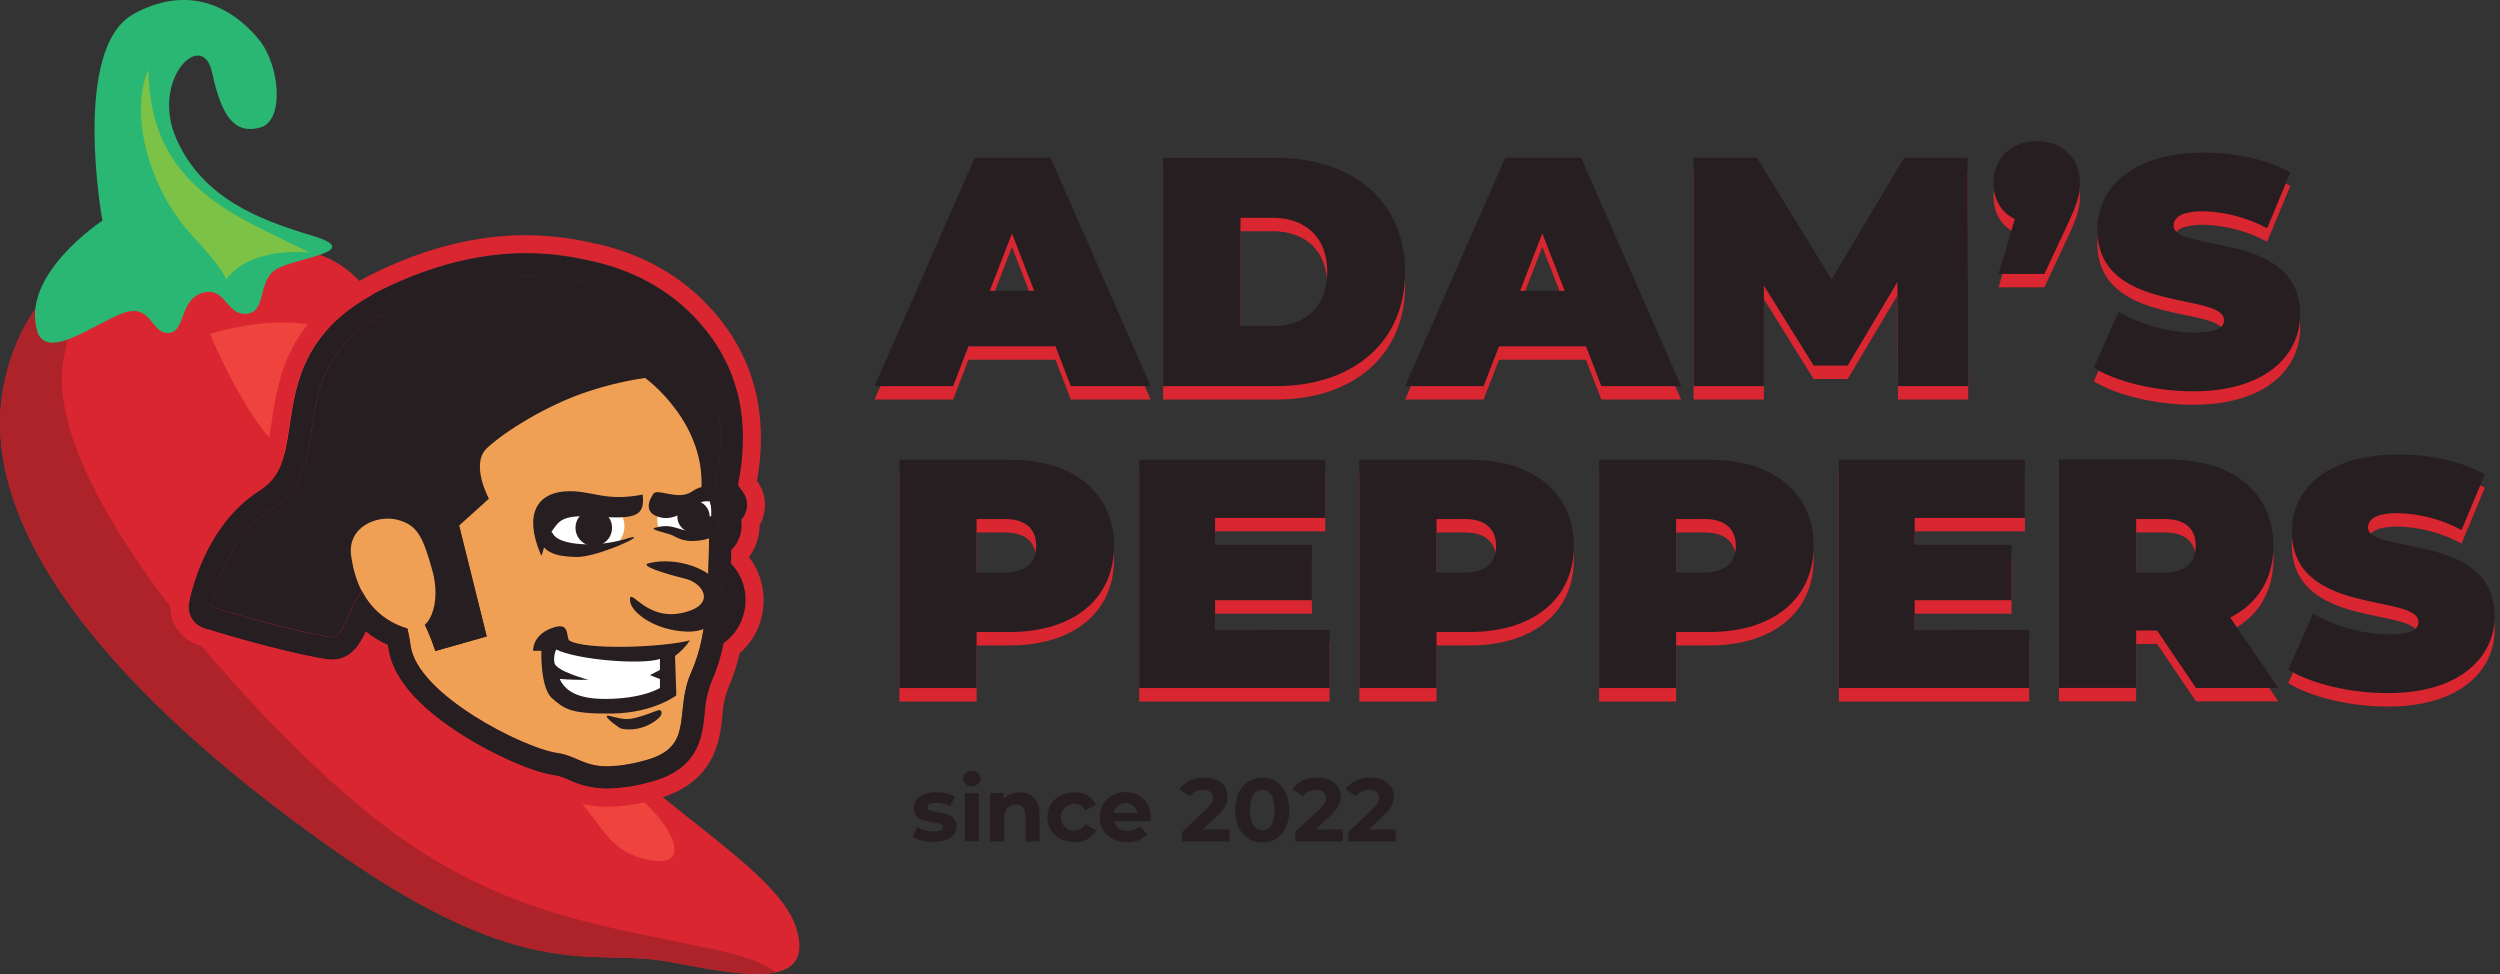<svg width="231" height="90" viewBox="0 0 231 90" fill="none" xmlns="http://www.w3.org/2000/svg">
<rect x="0" y="0" width="231" height="90" fill="#333333" stroke="none"/>
<g clip-path="url(#clip0_1729_511)">
<path d="M19.598 21.892C29.063 23.212 33.225 21.892 37.956 34.532C42.686 47.173 44.014 54.293 51.205 63.851C58.397 73.409 71.646 79.818 73.542 85.656C75.439 91.494 68.808 90.187 61.807 88.867C54.807 87.547 48.944 91.13 31.337 78.862C13.731 66.594 -3.108 49.99 0.51 34.897C4.129 19.803 19.598 21.892 19.598 21.892Z" fill="#DA2630"/>
<path d="M19.403 30.858C28.499 28.14 36.097 30.676 36.935 38.111C37.773 45.546 40.865 50.453 42.33 55.799C43.794 61.145 46.608 67.305 53.604 70.21C60.6 73.115 65.426 80.554 59.969 79.466C54.513 78.378 56.152 73.984 47.056 68.741C37.96 63.499 41.197 56.329 36.944 51.57C32.69 46.812 35.499 37.751 30.719 42.282C25.939 46.812 19.403 30.858 19.403 30.858Z" fill="#EF433E"/>
<path d="M71.721 89.834C70.704 89.073 68.841 88.295 65.571 87.625C54.5 85.353 45.707 84.116 35.201 76.064C24.694 68.013 2.668 44.234 6.063 32.31C6.847 27.883 5.693 26.886 4.739 26.749C2.888 28.661 1.349 31.3 0.49 34.896C-3.108 49.99 13.735 66.598 31.337 78.862C48.94 91.125 54.803 87.55 61.808 88.866C65.692 89.598 69.455 90.327 71.721 89.834Z" fill="#AE232A"/>
<path d="M3.494 30.767C1.718 25.45 9.461 20.39 9.461 20.39C9.461 20.39 6.556 4.443 12.365 1.278C18.175 -1.887 22.266 1.531 24.042 3.81C25.818 6.09 26.329 11.15 24.042 11.784C21.756 12.417 20.49 10.898 19.602 6.719C18.714 2.54 13.888 7.352 16.283 12.797C18.677 18.242 23.752 20.245 28.848 21.776C33.943 23.307 27.067 23.807 25.42 24.945C23.773 26.083 24.656 28.867 22.756 28.996C20.855 29.124 20.851 26.41 18.694 27.068C16.536 27.726 17.171 30.767 15.519 30.767C13.868 30.767 13.996 27.87 11.204 28.996C8.411 30.121 4.51 33.17 3.494 30.767Z" fill="#2AB673"/>
<path d="M13.714 6.442C11.926 10.481 13.714 17.395 17.764 21.776C21.814 26.158 20.744 26.038 20.744 26.038C22.648 23.071 27.317 23.212 28.582 23.328C22.262 20.096 13.789 17.465 13.714 6.442Z" fill="#7CC246"/>
<path d="M65.572 43.192C65.509 53.8 65.534 58.401 63.874 62.125C62.215 65.849 64.289 69.035 59.58 70.284C54.214 71.699 53.949 69.937 51.442 69.577C48.488 69.163 38.475 64.198 37.927 59.605C37.379 55.013 31.334 40.87 39.243 36.377C47.152 31.884 59.99 32.322 59.99 32.322C60.963 32.717 61.825 33.343 62.501 34.144C63.177 34.946 63.647 35.9 63.87 36.923C64.737 40.535 65.572 43.192 65.572 43.192Z" fill="#EFA054"/>
<path d="M56.965 47.081C57.99 47.797 58.094 49.816 56.297 50.76C55.792 50.924 55.264 51.007 54.732 51.004C50.604 51.418 49.977 46.647 49.977 46.647C49.977 46.647 55.728 46.217 56.965 47.081Z" fill="white"/>
<path d="M54.866 50.453C55.798 50.453 56.554 49.699 56.554 48.769C56.554 47.839 55.798 47.085 54.866 47.085C53.933 47.085 53.177 47.839 53.177 48.769C53.177 49.699 53.933 50.453 54.866 50.453Z" fill="#271E22"/>
<path d="M59.38 45.699C55.77 46.407 54.62 45.227 52.181 45.405C49.74 45.583 48.375 47.404 49.923 51.132C50.126 51.86 50.135 50.192 50.902 49.199C51.67 48.206 51.691 47.507 55.201 47.739C58.712 47.971 59.617 47.718 59.38 45.699Z" fill="#271E22"/>
<path d="M65.932 45.989C65.845 44.673 68.53 37.9 63.534 31.727C61.194 28.884 57.952 26.924 54.343 26.17C51.874 25.607 45.471 24.101 36.325 28.541C25.121 34.011 31.782 42.803 25.055 47.077C20.553 49.936 19.495 56.068 19.495 56.068C19.495 56.068 26.159 58.137 30.532 58.865C32.313 59.15 32.192 53.341 35.661 53.829C38.392 54.214 40.226 60.152 40.226 60.152L44.969 58.803L42.421 48.562L45.176 46.08C45.176 46.08 43.429 42.882 44.989 41.413C46.761 39.758 50.471 37.544 53.704 36.39C55.618 35.709 57.594 35.218 59.604 34.921C59.604 34.921 65.497 39.133 64.762 45.749L65.932 45.989Z" fill="#271E22"/>
<path d="M35.661 53.83C38.392 54.214 40.226 60.152 40.226 60.152L44.969 58.803L42.421 48.562" fill="#271E22"/>
<path d="M37.608 58.066C39.72 58.72 40.803 55.741 39.944 52.688C39.085 49.634 38.591 48.525 36.748 48.033C34.906 47.54 32.076 48.645 32.445 51.343C32.815 54.041 34.043 56.966 37.608 58.066Z" fill="#EFA054"/>
<path d="M61.314 46.718C60.77 47.094 60.554 48.05 60.899 48.857C61.177 49.486 62.339 49.188 63.417 49.291C66.646 49.601 65.563 46.233 65.563 46.233C65.563 46.233 62.281 46.018 61.314 46.718Z" fill="white"/>
<path d="M51.944 59.382L55.413 60.313H61.957V64.028L58.816 64.959H54.496L51.944 64.028L50.915 61.873V59.382H51.944Z" fill="white"/>
<path d="M63.754 59.171C61.297 59.804 54.164 60.119 52.579 59.171C52.276 58.662 52.679 57.384 50.919 58.062C49.16 58.741 49.259 60.131 49.259 60.131H50.023C50.023 60.131 49.903 63.569 51.023 64.529C52.143 65.489 52.637 65.969 56.505 65.932C60.372 65.895 62.492 64.252 62.492 64.252L62.372 60.611C62.911 60.213 63.379 59.726 63.754 59.171ZM60.978 61.902L60.056 62.382L60.978 62.742V63.569C60.978 63.569 59.625 64.451 56.513 64.571C53.401 64.691 52.235 63.851 51.716 62.734C52.596 62.804 53.48 62.831 54.363 62.812C54.363 62.812 51.355 62.014 51.234 61.252C51.153 60.832 51.209 60.398 51.392 60.011C53.318 60.971 59.235 61.451 60.978 60.892V61.902Z" fill="#271E22"/>
<path d="M66.953 46.659C65.883 45.149 65.231 44.52 63.941 45.418C62.65 46.316 60.663 45.029 60.36 45.654C60.36 45.654 59.297 47.061 60.563 47.648C61.828 48.236 62.945 47.545 64.007 46.821C65.069 46.097 65.439 46.25 66.953 46.659Z" fill="#271E22"/>
<path d="M59.969 52.038C62.297 51.434 65.829 52.452 66.609 54.38C67.281 56.035 66.343 58.464 63.434 58.36C60.526 58.257 58.189 56.569 58.21 55.406C58.231 54.243 59.662 57.334 62.965 56.647C66.269 55.96 65.04 53.887 63.314 53.469C61.588 53.052 58.945 52.253 59.969 52.038Z" fill="#271E22"/>
<path d="M56.376 66.164C57.525 66.42 57.807 66.602 59.065 66.234C60.322 65.866 60.845 65.531 61.007 65.63C61.169 65.729 61.384 66.139 60.206 66.83C59.365 67.332 58.368 67.51 57.405 67.331C57.081 67.19 55.363 65.915 56.376 66.164Z" fill="#271E22"/>
<path d="M58.164 49.692C55.26 50.656 51.753 50.404 51.139 49.386C50.525 48.368 49.359 48.674 49.819 49.841C50.28 51.008 51.243 51.417 53.226 51.467C55.21 51.517 60.065 49.237 58.164 49.692Z" fill="#271E22"/>
<path d="M60.65 48.74C62.235 48.264 63.081 49.299 64.019 48.976C64.957 48.653 65.135 47.755 65.804 47.664C66.472 47.573 67.123 49.439 65.098 49.861C63.073 50.283 62.471 49.547 61.907 49.373C61.343 49.199 59.787 48.868 60.65 48.74Z" fill="#271E22"/>
<path d="M64.082 49.229C64.907 49.229 65.576 48.562 65.576 47.739C65.576 46.917 64.907 46.25 64.082 46.25C63.257 46.25 62.588 46.917 62.588 47.739C62.588 48.562 63.257 49.229 64.082 49.229Z" fill="#271E22"/>
<path d="M48.645 25.454C50.569 25.463 52.485 25.702 54.351 26.166C57.96 26.92 61.203 28.881 63.542 31.723C68.057 37.304 66.298 43.374 65.982 45.46C66.346 45.826 66.674 46.227 66.962 46.655C66.52 46.521 66.071 46.414 65.617 46.333C65.731 46.773 65.773 47.228 65.742 47.681C65.764 47.671 65.788 47.664 65.812 47.661H65.862C66.46 47.661 66.982 49.175 65.526 49.73C65.526 50.925 65.484 52.014 65.447 53.015C65.963 53.346 66.372 53.819 66.626 54.376C66.767 54.726 66.837 55.1 66.832 55.477C66.828 55.854 66.748 56.226 66.599 56.572C66.449 56.919 66.232 57.232 65.96 57.494C65.689 57.756 65.367 57.962 65.016 58.1C64.817 59.479 64.434 60.826 63.879 62.105C62.219 65.829 64.314 69.015 59.588 70.264C58.464 70.591 57.302 70.773 56.131 70.806C53.899 70.806 53.256 69.813 51.451 69.565C48.496 69.151 38.483 64.186 37.935 59.593C37.882 59.18 37.782 58.646 37.649 58.063H37.616C36.726 57.807 35.898 57.371 35.184 56.782C34.47 56.193 33.886 55.465 33.466 54.641C32.163 56.081 31.848 58.869 30.674 58.869H30.549C26.172 58.162 19.511 56.072 19.511 56.072C19.511 56.072 20.57 49.941 25.072 47.081C31.798 42.807 25.13 34.015 36.342 28.545C41.322 26.116 45.492 25.463 48.654 25.463L48.645 25.454ZM48.654 23.394C44.359 23.394 39.911 24.503 35.429 26.704C28.097 30.279 27.358 35.298 26.765 39.328C26.321 42.319 25.972 44.074 23.956 45.356C18.74 48.666 17.515 55.448 17.466 55.737C17.38 56.231 17.478 56.739 17.739 57.166C18.001 57.594 18.41 57.913 18.889 58.063C19.167 58.15 25.744 60.206 30.217 60.926C30.368 60.951 30.521 60.963 30.674 60.963C32.417 60.963 33.251 59.606 33.823 58.369C34.438 58.874 35.119 59.291 35.848 59.61C35.848 59.697 35.873 59.78 35.881 59.854C36.101 61.704 37.462 64.6 42.683 67.91C45.645 69.788 49.21 71.352 51.164 71.634C51.633 71.716 52.087 71.865 52.513 72.076C53.643 72.624 54.883 72.907 56.14 72.904C57.49 72.872 58.83 72.666 60.127 72.292C64.609 71.108 64.916 68.129 65.14 65.953C65.19 64.933 65.408 63.928 65.783 62.978C66.282 61.849 66.653 60.668 66.891 59.457C67.6 58.949 68.157 58.258 68.501 57.459C68.764 56.853 68.905 56.202 68.914 55.542C68.923 54.882 68.801 54.227 68.555 53.615C68.325 53.051 67.987 52.538 67.559 52.105C67.559 51.711 67.58 51.277 67.592 50.863C67.955 50.504 68.228 50.064 68.387 49.579C68.547 49.094 68.588 48.578 68.509 48.075C68.567 48.01 68.621 47.942 68.671 47.872C68.917 47.523 69.049 47.108 69.049 46.682C69.049 46.256 68.917 45.841 68.671 45.493C68.526 45.286 68.377 45.079 68.215 44.872C68.729 42.092 69.696 36.042 65.173 30.453C62.6 27.271 59.123 25.161 54.828 24.18H54.766C52.764 23.675 50.71 23.408 48.645 23.386L48.654 23.394Z" fill="#271E22"/>
<path d="M48.645 23.386C50.703 23.394 52.752 23.646 54.749 24.139H54.812C59.102 25.123 62.584 27.234 65.152 30.411C69.679 36.001 68.708 42.05 68.198 44.831C68.356 45.038 68.509 45.244 68.654 45.451C68.9 45.8 69.032 46.215 69.032 46.641C69.032 47.067 68.9 47.482 68.654 47.83C68.6 47.901 68.546 47.971 68.488 48.033C68.568 48.537 68.527 49.053 68.367 49.538C68.208 50.023 67.935 50.463 67.571 50.822C67.571 51.269 67.551 51.687 67.542 52.063C67.968 52.499 68.306 53.011 68.538 53.573C68.783 54.187 68.905 54.842 68.895 55.503C68.886 56.163 68.746 56.815 68.484 57.421C68.137 58.219 67.579 58.908 66.87 59.416C66.634 60.626 66.263 61.807 65.766 62.937C65.389 63.888 65.171 64.894 65.119 65.916C64.895 68.092 64.588 71.071 60.106 72.254C58.81 72.626 57.471 72.83 56.123 72.862C54.865 72.866 53.623 72.583 52.492 72.035C52.062 71.833 51.605 71.695 51.135 71.625C49.185 71.344 45.616 69.78 42.657 67.902C37.433 64.592 36.072 61.695 35.852 59.85C35.852 59.771 35.852 59.693 35.819 59.602C35.09 59.282 34.409 58.864 33.794 58.36C33.221 59.602 32.387 60.95 30.645 60.95C30.492 60.95 30.339 60.939 30.188 60.917C25.719 60.193 19.138 58.137 18.86 58.05C18.381 57.899 17.974 57.581 17.713 57.153C17.452 56.725 17.355 56.218 17.441 55.725C17.49 55.439 18.715 48.654 23.926 45.344C25.947 44.061 26.296 42.307 26.736 39.319C27.329 35.285 28.072 30.267 35.404 26.692C39.886 24.507 44.334 23.382 48.629 23.382L48.645 23.386ZM48.629 21.727C44.064 21.727 39.383 22.893 34.674 25.19C26.553 29.149 25.711 34.876 25.092 39.059C24.677 41.955 24.391 43.068 23.018 43.933C17.208 47.632 15.843 55.104 15.789 55.427C15.636 56.315 15.81 57.227 16.28 57.996C16.75 58.766 17.484 59.339 18.345 59.61C18.627 59.701 25.321 61.795 29.906 62.531C30.144 62.571 30.386 62.59 30.628 62.589C31.346 62.589 32.053 62.419 32.693 62.094C33.332 61.768 33.884 61.295 34.304 60.715C34.616 62.022 35.205 63.248 36.031 64.31C37.304 66.019 39.23 67.699 41.749 69.296C44.935 71.315 48.691 72.945 50.878 73.256C51.198 73.32 51.508 73.428 51.799 73.578C53.145 74.225 54.621 74.556 56.114 74.546C57.607 74.515 59.09 74.291 60.525 73.88C66.115 72.407 66.534 68.311 66.75 66.114C66.786 65.265 66.959 64.427 67.26 63.632C67.728 62.58 68.092 61.485 68.347 60.363C69.058 59.739 69.624 58.968 70.007 58.104C70.357 57.296 70.542 56.427 70.554 55.547C70.565 54.667 70.402 53.794 70.073 52.977C69.859 52.447 69.571 51.948 69.219 51.496V51.459C69.851 50.606 70.192 49.574 70.19 48.513C70.545 47.896 70.716 47.191 70.682 46.481C70.649 45.77 70.411 45.084 69.999 44.504L69.949 44.429C70.459 41.454 71.144 35.198 66.439 29.381C63.625 25.905 59.837 23.588 55.172 22.533H55.11C52.992 22.013 50.819 21.747 48.637 21.739L48.629 21.727Z" fill="#DA2630"/>
<path d="M84.332 77.335L84.746 76.409C85.218 76.682 85.753 76.825 86.298 76.822C86.896 76.822 87.128 76.665 87.128 76.409C87.128 75.68 84.431 76.409 84.431 74.646C84.431 73.818 85.195 73.202 86.506 73.202C87.102 73.19 87.692 73.325 88.224 73.595L87.809 74.509C87.416 74.291 86.972 74.179 86.522 74.183C85.942 74.183 85.693 74.365 85.693 74.596C85.693 75.358 88.39 74.621 88.39 76.375C88.39 77.203 87.618 77.79 86.282 77.79C85.603 77.814 84.93 77.657 84.332 77.335Z" fill="#271E22"/>
<path d="M88.996 71.956C88.998 71.855 89.02 71.755 89.062 71.663C89.105 71.571 89.165 71.489 89.241 71.421C89.317 71.353 89.405 71.302 89.501 71.27C89.598 71.238 89.7 71.227 89.801 71.236C89.9 71.225 90.001 71.235 90.096 71.264C90.191 71.294 90.28 71.343 90.355 71.408C90.431 71.473 90.492 71.553 90.535 71.644C90.578 71.733 90.602 71.831 90.606 71.931C90.589 72.13 90.498 72.316 90.351 72.453C90.205 72.589 90.013 72.666 89.812 72.669C89.611 72.672 89.417 72.601 89.266 72.469C89.115 72.337 89.019 72.154 88.996 71.956ZM89.153 73.296H90.448V77.748H89.153V73.296Z" fill="#271E22"/>
<path d="M96.05 75.188V77.749H94.755V75.399C94.755 74.679 94.423 74.344 93.851 74.344C93.278 74.344 92.78 74.725 92.78 75.548V77.749H91.485V73.281H92.73V73.802C92.921 73.606 93.152 73.453 93.406 73.352C93.661 73.25 93.934 73.204 94.207 73.214C95.253 73.198 96.05 73.831 96.05 75.188Z" fill="#271E22"/>
<path d="M96.78 75.51C96.78 74.166 97.818 73.214 99.27 73.214C99.678 73.185 100.086 73.278 100.442 73.479C100.798 73.681 101.086 73.983 101.27 74.348L100.266 74.89C100.173 74.704 100.029 74.549 99.852 74.44C99.674 74.332 99.47 74.276 99.262 74.278C98.931 74.278 98.615 74.408 98.381 74.641C98.148 74.874 98.017 75.19 98.017 75.519C98.017 75.848 98.148 76.164 98.381 76.397C98.615 76.629 98.931 76.76 99.262 76.76C99.47 76.763 99.675 76.707 99.853 76.599C100.031 76.491 100.174 76.334 100.266 76.148L101.27 76.694C101.085 77.057 100.796 77.357 100.44 77.558C100.085 77.758 99.677 77.849 99.27 77.819C97.809 77.803 96.78 76.851 96.78 75.51Z" fill="#271E22"/>
<path d="M106.299 75.874H102.922C102.991 76.152 103.158 76.395 103.393 76.559C103.628 76.723 103.914 76.797 104.2 76.768C104.405 76.778 104.61 76.747 104.802 76.676C104.995 76.605 105.171 76.495 105.32 76.354L106.009 77.099C105.773 77.346 105.486 77.538 105.168 77.663C104.849 77.787 104.508 77.84 104.166 77.819C102.623 77.819 101.619 76.851 101.619 75.527C101.61 75.215 101.666 74.904 101.783 74.614C101.9 74.325 102.076 74.062 102.299 73.843C102.523 73.625 102.789 73.454 103.082 73.343C103.375 73.232 103.688 73.182 104 73.197C104.309 73.181 104.618 73.23 104.907 73.341C105.196 73.451 105.459 73.621 105.678 73.839C105.897 74.057 106.067 74.318 106.179 74.606C106.29 74.894 106.34 75.202 106.324 75.51C106.324 75.626 106.324 75.767 106.299 75.874ZM102.905 75.121H105.104C105.059 74.863 104.924 74.629 104.723 74.461C104.522 74.292 104.267 74.2 104.005 74.2C103.742 74.2 103.487 74.292 103.286 74.461C103.085 74.629 102.95 74.863 102.905 75.121Z" fill="#271E22"/>
<path d="M113.603 76.644V77.749H109.229V76.88L111.47 74.77C111.984 74.277 112.076 73.979 112.076 73.698C112.076 73.243 111.76 72.978 111.146 72.978C110.913 72.969 110.682 73.016 110.472 73.118C110.262 73.219 110.08 73.37 109.943 73.557L108.963 72.928C109.229 72.573 109.579 72.29 109.982 72.102C110.384 71.914 110.827 71.829 111.271 71.853C112.565 71.853 113.428 72.515 113.428 73.566C113.428 74.132 113.271 74.645 112.457 75.398L111.121 76.64L113.603 76.644Z" fill="#271E22"/>
<path d="M114.142 74.852C114.142 72.937 115.204 71.853 116.631 71.853C118.059 71.853 119.121 72.937 119.121 74.852C119.121 76.768 118.067 77.848 116.631 77.848C115.196 77.848 114.142 76.751 114.142 74.852ZM117.768 74.852C117.768 73.532 117.304 72.986 116.631 72.986C115.959 72.986 115.503 73.532 115.503 74.852C115.503 76.172 115.967 76.714 116.631 76.714C117.295 76.714 117.768 76.156 117.768 74.852Z" fill="#271E22"/>
<path d="M124.067 76.644V77.749H119.677V76.88L121.918 74.77C122.432 74.277 122.524 73.979 122.524 73.698C122.524 73.243 122.208 72.978 121.594 72.978C121.361 72.969 121.13 73.016 120.92 73.118C120.71 73.219 120.528 73.37 120.391 73.557L119.412 72.928C119.678 72.573 120.027 72.29 120.43 72.102C120.832 71.914 121.275 71.829 121.719 71.853C123.013 71.853 123.877 72.515 123.877 73.566C123.877 74.132 123.719 74.645 122.906 75.398L121.569 76.64L124.067 76.644Z" fill="#271E22"/>
<path d="M128.964 76.644V77.749H124.582V76.88L126.823 74.77C127.337 74.277 127.429 73.979 127.429 73.698C127.429 73.243 127.113 72.978 126.499 72.978C126.266 72.969 126.035 73.016 125.825 73.118C125.615 73.219 125.433 73.37 125.296 73.557L124.316 72.928C124.582 72.573 124.932 72.29 125.335 72.102C125.737 71.914 126.18 71.829 126.624 71.853C127.918 71.853 128.781 72.515 128.781 73.566C128.781 74.132 128.624 74.645 127.81 75.398L126.474 76.64L128.964 76.644Z" fill="#271E22"/>
<path d="M97.527 33.241H89.485L88.066 36.919H80.812L90.062 15.817H97.07L106.32 36.919H98.946L97.527 33.241ZM95.56 28.118L93.506 22.814L91.452 28.118H95.56Z" fill="#DA2630"/>
<path d="M107.469 15.822H117.897C124.951 15.822 129.831 19.832 129.831 26.369C129.831 32.906 124.968 36.92 117.897 36.92H107.469V15.822ZM117.594 31.371C120.586 31.371 122.64 29.596 122.64 26.369C122.64 23.142 120.586 21.367 117.594 21.367H114.623V31.371H117.594Z" fill="#DA2630"/>
<path d="M146.545 33.241H138.508L137.084 36.919H129.831L139.08 15.817H146.093L155.338 36.919H147.965L146.545 33.241ZM144.583 28.118L142.508 22.814L140.454 28.118H144.583Z" fill="#DA2630"/>
<path d="M175.377 36.919L175.318 27.303L170.725 35.02H167.58L162.986 27.634V36.919H156.488V15.817H162.343L169.235 27.059L175.945 15.817H181.808L181.866 36.919H175.377Z" fill="#DA2630"/>
<path d="M192.182 18.114C192.182 19.078 192.062 19.802 191.004 22.061L188.9 26.55H184.667L186.17 21.478C184.958 20.907 184.203 19.732 184.203 18.134C184.203 15.784 185.896 14.278 188.195 14.278C190.493 14.278 192.182 15.764 192.182 18.114Z" fill="#DA2630"/>
<path d="M193.465 35.231L195.76 30.047C197.887 31.267 200.289 31.931 202.743 31.975C204.768 31.975 205.494 31.561 205.494 30.829C205.494 28.177 193.797 30.316 193.797 22.454C193.797 18.536 197.092 15.342 203.648 15.342C206.49 15.342 209.42 15.942 211.627 17.179L209.482 22.334C207.67 21.355 205.65 20.818 203.59 20.766C201.515 20.766 200.839 21.366 200.839 22.09C200.839 24.622 212.536 22.504 212.536 30.287C212.536 34.143 209.241 37.399 202.681 37.399C199.162 37.399 195.598 36.526 193.465 35.231Z" fill="#DA2630"/>
<path d="M102.934 51.683C102.934 56.565 99.199 59.639 93.294 59.639H90.24V64.819H83.111V43.718H93.294C99.187 43.709 102.934 46.784 102.934 51.683ZM95.743 51.683C95.743 50.148 94.805 49.2 92.838 49.2H90.236V54.14H92.838C94.805 54.136 95.743 53.205 95.743 51.683Z" fill="#DA2630"/>
<path d="M122.852 59.441V64.819H105.262V43.718H122.457V49.097H112.274V51.579H121.221V56.701H112.274V59.474L122.852 59.441Z" fill="#DA2630"/>
<path d="M145.425 51.683C145.425 56.565 141.691 59.639 135.786 59.639H132.736V64.819H125.603V43.718H135.786C141.678 43.709 145.425 46.784 145.425 51.683ZM138.234 51.683C138.234 50.148 137.296 49.2 135.33 49.2H132.732V54.14H135.33C137.296 54.136 138.234 53.205 138.234 51.683Z" fill="#DA2630"/>
<path d="M167.58 51.683C167.58 56.565 163.845 59.639 157.94 59.639H154.874V64.819H147.757V43.718H157.94C163.833 43.709 167.58 46.784 167.58 51.683ZM160.389 51.683C160.389 50.148 159.451 49.2 157.484 49.2H154.874V54.14H157.476C159.438 54.136 160.389 53.205 160.389 51.683Z" fill="#DA2630"/>
<path d="M187.498 59.441V64.819H169.908V43.718H187.103V49.097H176.92V51.579H185.867V56.701H176.92V59.474L187.498 59.441Z" fill="#DA2630"/>
<path d="M199.316 59.502H197.382V64.803H190.249V43.701H200.432C206.329 43.709 210.063 46.784 210.063 51.682C210.063 54.728 208.611 57.016 206.071 58.303L210.515 64.811H202.909L199.316 59.502ZM199.98 49.2H197.382V54.14H199.98C201.942 54.14 202.884 53.209 202.884 51.658C202.884 50.106 201.942 49.2 199.98 49.2Z" fill="#DA2630"/>
<path d="M211.432 63.119L213.731 57.934C215.857 59.154 218.258 59.818 220.711 59.862C222.736 59.862 223.462 59.449 223.462 58.716C223.462 56.064 211.768 58.207 211.768 50.342C211.768 46.424 215.059 43.23 221.619 43.23C224.458 43.23 227.391 43.834 229.595 45.067L227.449 50.218C225.636 49.241 223.617 48.705 221.557 48.654C219.482 48.654 218.806 49.254 218.806 49.978C218.806 52.51 230.504 50.392 230.504 58.174C230.504 62.031 227.209 65.287 220.652 65.287C217.117 65.287 213.548 64.414 211.432 63.119Z" fill="#DA2630"/>
<path d="M97.527 31.999H89.485L88.066 35.678H80.812L90.062 14.576H97.07L106.32 35.678H98.946L97.527 31.999ZM95.56 26.877L93.506 21.573L91.452 26.877H95.56Z" fill="#271E22"/>
<path d="M107.469 14.581H117.897C124.951 14.581 129.831 18.59 129.831 25.128C129.831 31.665 124.968 35.678 117.897 35.678H107.469V14.581ZM117.594 30.13C120.586 30.13 122.64 28.355 122.64 25.128C122.64 21.9 120.586 20.125 117.594 20.125H114.623V30.13H117.594Z" fill="#271E22"/>
<path d="M146.545 31.999H138.508L137.084 35.678H129.831L139.08 14.576H146.093L155.338 35.678H147.965L146.545 31.999ZM144.583 26.877L142.508 21.573L140.454 26.877H144.583Z" fill="#271E22"/>
<path d="M175.377 35.678L175.318 26.062L170.725 33.779H167.58L162.986 26.393V35.678H156.488V14.576H162.343L169.235 25.818L175.945 14.576H181.808L181.866 35.678H175.377Z" fill="#271E22"/>
<path d="M192.182 16.873C192.182 17.837 192.062 18.561 191.004 20.82L188.9 25.309H184.667L186.17 20.236C184.958 19.666 184.203 18.49 184.203 16.893C184.203 14.543 185.896 13.037 188.195 13.037C190.493 13.037 192.182 14.523 192.182 16.873Z" fill="#271E22"/>
<path d="M193.465 33.99L195.76 28.805C197.887 30.026 200.289 30.689 202.743 30.733C204.768 30.733 205.494 30.32 205.494 29.587C205.494 26.935 193.797 29.074 193.797 21.213C193.797 17.295 197.092 14.101 203.648 14.101C206.49 14.101 209.42 14.7 211.627 15.938L209.482 21.093C207.67 20.114 205.65 19.576 203.59 19.525C201.515 19.525 200.839 20.125 200.839 20.849C200.839 23.381 212.536 21.263 212.536 29.045C212.536 32.902 209.241 36.158 202.681 36.158C199.162 36.158 195.598 35.285 193.465 33.99Z" fill="#271E22"/>
<path d="M102.934 50.441C102.934 55.324 99.199 58.398 93.294 58.398H90.24V63.578H83.111V42.477H93.294C99.187 42.468 102.934 45.542 102.934 50.441ZM95.743 50.441C95.743 48.906 94.805 47.959 92.838 47.959H90.236V52.899H92.838C94.805 52.895 95.743 51.964 95.743 50.441Z" fill="#271E22"/>
<path d="M122.852 58.199V63.578H105.262V42.477H122.457V47.855H112.274V50.338H121.221V55.46H112.274V58.232L122.852 58.199Z" fill="#271E22"/>
<path d="M145.425 50.441C145.425 55.324 141.691 58.398 135.786 58.398H132.736V63.578H125.603V42.477H135.786C141.678 42.468 145.425 45.542 145.425 50.441ZM138.234 50.441C138.234 48.906 137.296 47.959 135.33 47.959H132.732V52.899H135.33C137.296 52.895 138.234 51.964 138.234 50.441Z" fill="#271E22"/>
<path d="M167.58 50.441C167.58 55.324 163.845 58.398 157.94 58.398H154.874V63.578H147.757V42.477H157.94C163.833 42.468 167.58 45.542 167.58 50.441ZM160.389 50.441C160.389 48.906 159.451 47.959 157.484 47.959H154.874V52.899H157.476C159.438 52.895 160.389 51.964 160.389 50.441Z" fill="#271E22"/>
<path d="M187.498 58.199V63.578H169.908V42.477H187.103V47.855H176.92V50.338H185.867V55.46H176.92V58.232L187.498 58.199Z" fill="#271E22"/>
<path d="M199.316 58.261H197.382V63.562H190.249V42.46H200.432C206.329 42.468 210.063 45.542 210.063 50.441C210.063 53.486 208.611 55.775 206.071 57.061L210.515 63.57H202.909L199.316 58.261ZM199.98 47.959H197.382V52.899H199.98C201.942 52.899 202.884 51.968 202.884 50.416C202.884 48.865 201.942 47.959 199.98 47.959Z" fill="#271E22"/>
<path d="M211.432 61.877L213.731 56.693C215.857 57.913 218.258 58.577 220.711 58.621C222.736 58.621 223.462 58.208 223.462 57.475C223.462 54.823 211.768 56.966 211.768 49.101C211.768 45.182 215.059 41.988 221.619 41.988C224.458 41.988 227.391 42.592 229.595 43.825L227.449 48.977C225.636 48 223.617 47.464 221.557 47.413C219.482 47.413 218.806 48.013 218.806 48.737C218.806 51.269 230.504 49.15 230.504 56.933C230.504 60.789 227.209 64.046 220.652 64.046C217.117 64.046 213.548 63.173 211.432 61.877Z" fill="#271E22"/>
</g>
<defs>
<clipPath id="clip0_1729_511">
<rect width="230.504" height="90" fill="white"/>
</clipPath>
</defs>
</svg>

